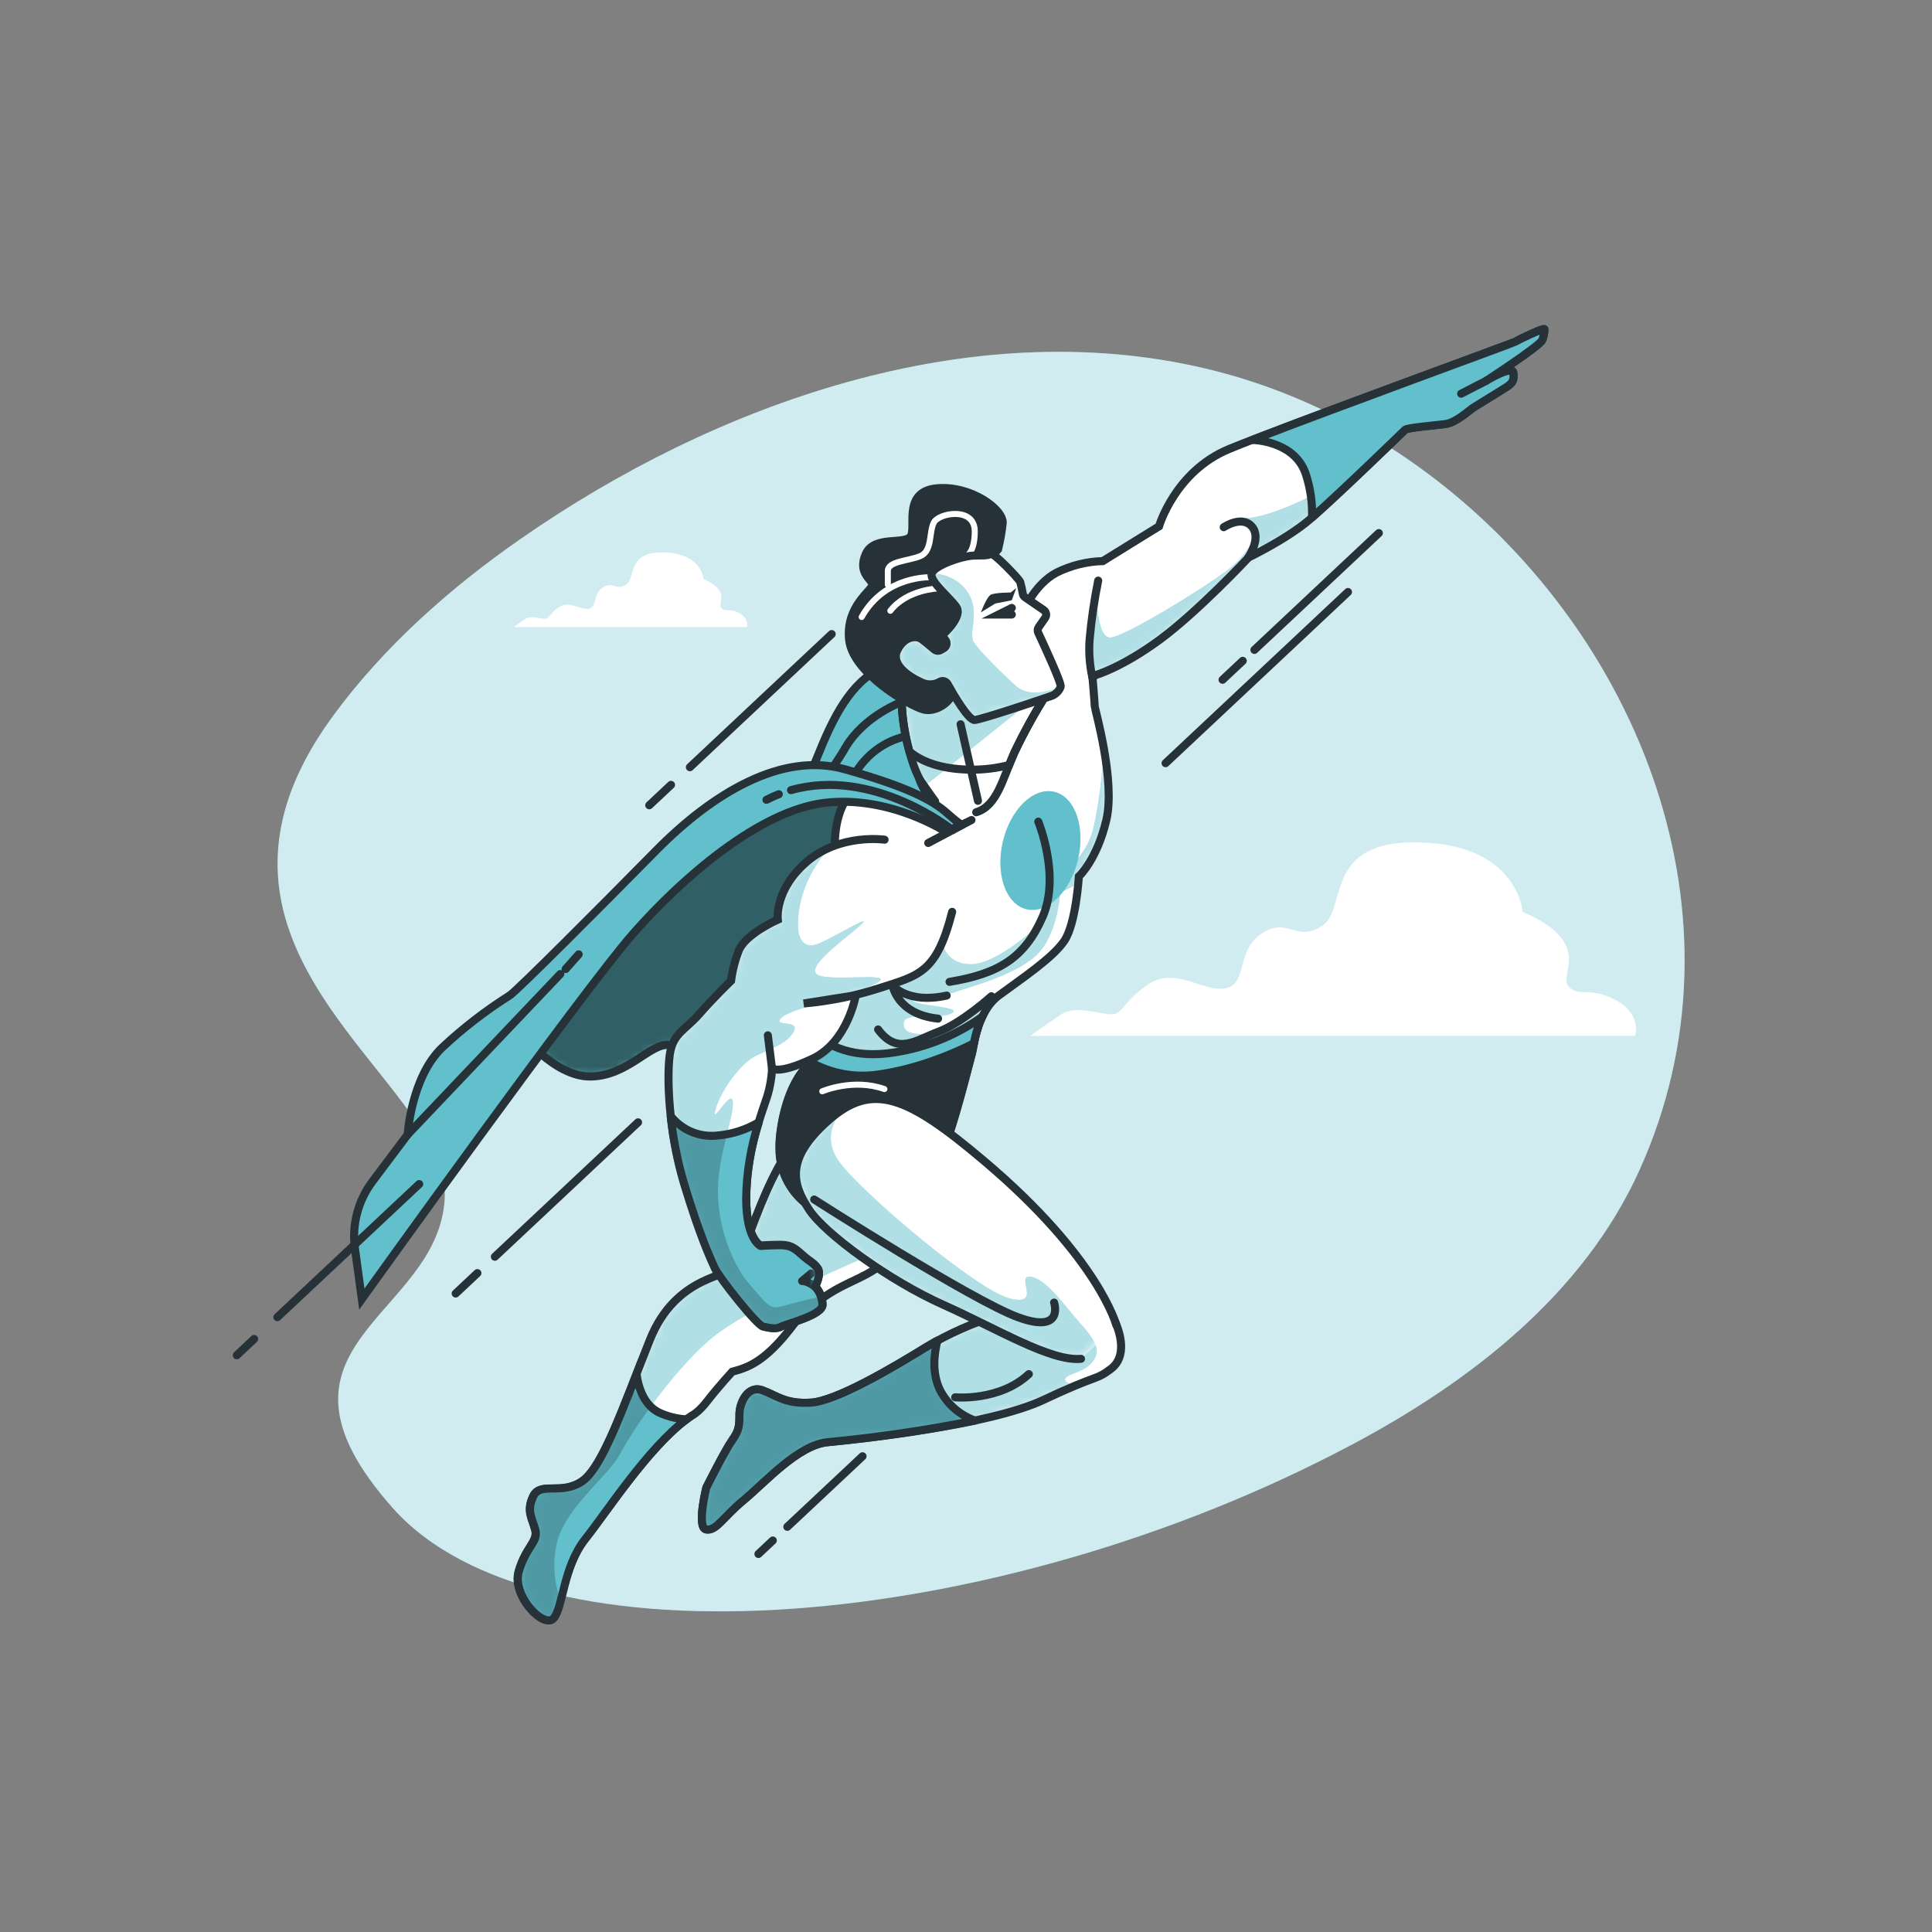 <svg width="240" height="240" viewBox="0 0 240 240" fill="none" xmlns="http://www.w3.org/2000/svg">
<rect x="0" y="0" width="240" height="240" fill="#808080" stroke="none"/>
<path d="M205.666 97.599C197.41 72.811 175.815 51.96 149.794 45.792C120.389 38.818 88.79 50.179 64.719 66.912C55.934 73.018 47.741 80.266 41.386 88.915C19.68 118.493 56.16 134.199 55.243 148.978C54.327 163.757 30.763 166.987 48.773 187.311C66.782 207.634 123.595 203.011 167.933 179.458C182.573 171.682 196.627 160.867 203.635 145.416C210.773 129.658 210.754 112.882 205.666 97.599Z" fill="#62BFCC"/>
<path opacity="0.7" d="M205.666 97.599C197.41 72.811 175.815 51.96 149.794 45.792C120.389 38.818 88.79 50.179 64.719 66.912C55.934 73.018 47.741 80.266 41.386 88.915C19.68 118.493 56.16 134.199 55.243 148.978C54.327 163.757 30.763 166.987 48.773 187.311C66.782 207.634 123.595 203.011 167.933 179.458C182.573 171.682 196.627 160.867 203.635 145.416C210.773 129.658 210.754 112.882 205.666 97.599Z" fill="white"/>
<path d="M85.948 175.843C81.019 179.069 75.46 187.675 72.681 191.17C69.902 194.664 69.907 199.685 68.74 201.029C67.574 202.373 63.542 198.25 64.421 195.202C65.299 192.154 66.82 191.53 66.484 190.094C66.148 188.659 65.318 187.762 66.216 185.88C67.113 183.998 69.71 185.794 72.312 183.998C74.913 182.203 77.51 174.494 80.736 166.43C83.961 158.366 90.777 158.539 91.584 157.286C92.39 156.034 96.96 139.714 101.625 140.525C106.291 141.336 114.72 149.578 112.036 154.08C109.353 158.582 106.209 158.477 102.436 161.074C98.664 163.67 99.12 164.213 96.609 166.901C94.099 169.589 92.289 170.04 90.96 170.395C90.96 170.395 89.078 172.459 87.912 173.981C86.745 175.502 85.948 175.843 85.948 175.843Z" fill="white"/>
<mask id="mask0_52_2453" style="mask-type:luminance" maskUnits="userSpaceOnUse" x="64" y="140" width="49" height="62">
<path d="M85.948 175.843C81.019 179.069 75.46 187.675 72.681 191.17C69.902 194.664 69.907 199.685 68.74 201.029C67.574 202.373 63.542 198.25 64.421 195.202C65.299 192.154 66.82 191.53 66.484 190.094C66.148 188.659 65.318 187.762 66.216 185.88C67.113 183.998 69.71 185.794 72.312 183.998C74.913 182.203 77.51 174.494 80.736 166.43C83.961 158.366 90.777 158.539 91.584 157.286C92.39 156.034 96.96 139.714 101.625 140.525C106.291 141.336 114.72 149.578 112.036 154.08C109.353 158.582 106.209 158.477 102.436 161.074C98.664 163.67 99.12 164.213 96.609 166.901C94.099 169.589 92.289 170.04 90.96 170.395C90.96 170.395 89.078 172.459 87.912 173.981C86.745 175.502 85.948 175.843 85.948 175.843Z" fill="white"/>
</mask>
<g mask="url(#mask0_52_2453)">
<path d="M76.968 180.72C78.518 177.811 83.174 170.822 88.008 166.555C92.841 162.288 108.192 155.88 108.192 155.88L111.177 155.285C111.482 154.892 111.762 154.482 112.017 154.056C114.705 149.578 106.281 141.331 101.62 140.525C96.96 139.718 92.385 156.029 91.579 157.286C90.772 158.544 83.961 158.362 80.731 166.43C77.501 174.499 74.904 182.208 72.307 183.998C69.71 185.789 67.109 183.998 66.211 185.88C65.313 187.762 66.12 188.659 66.48 190.094C66.84 191.53 65.313 192.158 64.416 195.202C63.518 198.245 67.555 202.373 68.736 201.029C69.177 200.346 69.479 199.583 69.624 198.782C68.885 196.79 68.672 194.641 69.004 192.542C69.6 187.709 75.412 183.634 76.968 180.72Z" fill="#62BFCC"/>
<path opacity="0.5" d="M76.968 180.72C78.518 177.811 83.174 170.822 88.008 166.555C92.841 162.288 108.192 155.88 108.192 155.88L111.177 155.285C111.482 154.892 111.762 154.482 112.017 154.056C114.705 149.578 106.281 141.331 101.62 140.525C96.96 139.718 92.385 156.029 91.579 157.286C90.772 158.544 83.961 158.362 80.731 166.43C77.501 174.499 74.904 182.208 72.307 183.998C69.71 185.789 67.109 183.998 66.211 185.88C65.313 187.762 66.12 188.659 66.48 190.094C66.84 191.53 65.313 192.158 64.416 195.202C63.518 198.245 67.555 202.373 68.736 201.029C69.177 200.346 69.479 199.583 69.624 198.782C68.885 196.79 68.672 194.641 69.004 192.542C69.6 187.709 75.412 183.634 76.968 180.72Z" fill="white"/>
</g>
<path d="M85.948 175.843C81.019 179.069 75.46 187.675 72.681 191.17C69.902 194.664 69.907 199.685 68.74 201.029C67.574 202.373 63.542 198.25 64.421 195.202C65.299 192.154 66.82 191.53 66.484 190.094C66.148 188.659 65.318 187.762 66.216 185.88C67.113 183.998 69.71 185.794 72.312 183.998C74.913 182.203 77.51 174.494 80.736 166.43C83.961 158.366 90.777 158.539 91.584 157.286C92.39 156.034 96.96 139.714 101.625 140.525C106.291 141.336 114.72 149.578 112.036 154.08C109.353 158.582 106.209 158.477 102.436 161.074C98.664 163.67 99.12 164.213 96.609 166.901C94.099 169.589 92.289 170.04 90.96 170.395C90.96 170.395 89.078 172.459 87.912 173.981C86.745 175.502 85.948 175.843 85.948 175.843Z" stroke="#263238" stroke-miterlimit="10" stroke-linecap="round"/>
<path d="M85.267 176.323C84.175 176.256 83.102 176.002 82.094 175.574C80.126 174.749 79.353 172.613 79.066 170.722C76.589 177.082 74.457 182.53 72.346 183.998C69.744 185.794 67.147 183.998 66.249 185.88C65.352 187.762 66.158 188.659 66.518 190.094C66.878 191.53 65.352 192.158 64.454 195.202C63.557 198.245 67.594 202.373 68.774 201.029C69.955 199.685 69.941 194.664 72.715 191.17C75.36 187.834 80.515 179.851 85.267 176.323Z" fill="#62BFCC"/>
<mask id="mask1_52_2453" style="mask-type:luminance" maskUnits="userSpaceOnUse" x="64" y="170" width="22" height="32">
<path d="M85.267 176.323C84.175 176.256 83.102 176.002 82.094 175.574C80.126 174.749 79.353 172.613 79.066 170.722C76.589 177.082 74.457 182.53 72.346 183.998C69.744 185.794 67.147 183.998 66.249 185.88C65.352 187.762 66.158 188.659 66.518 190.094C66.878 191.53 65.352 192.158 64.454 195.202C63.557 198.245 67.594 202.373 68.774 201.029C69.955 199.685 69.941 194.664 72.715 191.17C75.36 187.834 80.515 179.851 85.267 176.323Z" fill="white"/>
</mask>
<g mask="url(#mask1_52_2453)">
<path opacity="0.2" d="M68.741 201.029C68.809 200.948 68.87 200.861 68.923 200.77L68.966 200.698C69.019 200.602 69.072 200.496 69.125 200.376C69.125 200.376 69.125 200.333 69.149 200.314C69.192 200.208 69.235 200.098 69.273 199.982C69.288 199.946 69.301 199.91 69.312 199.872C69.36 199.738 69.403 199.598 69.446 199.454L69.49 199.301C69.518 199.19 69.552 199.075 69.585 198.955L69.629 198.782C68.89 196.79 68.677 194.641 69.01 192.542C69.59 187.69 75.413 183.614 76.968 180.701C78.127 178.627 79.418 176.629 80.832 174.72C79.771 173.683 79.281 172.128 79.066 170.707L78.643 171.782L78.576 171.965L78.153 173.04L77.755 174.048L77.688 174.216C77.558 174.542 77.429 174.864 77.299 175.176L77.232 175.344C77.102 175.666 76.973 175.982 76.843 176.304L76.459 177.206L76.387 177.374C76.262 177.662 76.138 177.941 76.013 178.214L75.955 178.349L75.605 179.107L75.566 179.189C75.442 179.448 75.322 179.698 75.201 179.938C75.177 179.99 75.149 180.038 75.125 180.082C75.005 180.322 74.885 180.562 74.765 180.778L74.722 180.859L74.381 181.459L74.328 181.55C74.208 181.752 74.093 181.939 73.973 182.122L73.901 182.227C73.781 182.41 73.661 182.578 73.546 182.736L73.512 182.774C73.401 182.923 73.286 183.062 73.176 183.192L73.114 183.264C72.998 183.398 72.878 183.514 72.763 183.624L72.696 183.686C72.582 183.79 72.462 183.886 72.336 183.974C71.623 184.462 70.796 184.756 69.936 184.829C69.456 184.877 69.043 184.877 68.635 184.882C68.26 184.876 67.884 184.898 67.512 184.949C67.236 184.972 66.972 185.069 66.746 185.228C66.52 185.388 66.34 185.604 66.225 185.856C65.983 186.329 65.844 186.847 65.817 187.378C65.812 187.549 65.822 187.721 65.846 187.891C65.856 187.972 65.871 188.052 65.889 188.131C66.024 188.77 66.317 189.355 66.494 190.051C66.535 190.216 66.552 190.386 66.547 190.555C66.509 191.198 66.067 191.741 65.587 192.581C65.094 193.386 64.71 194.253 64.445 195.158C64.24 195.953 64.286 196.791 64.574 197.558C64.787 198.157 65.081 198.724 65.448 199.243C65.568 199.416 65.693 199.579 65.822 199.723C66.859 201.01 68.16 201.701 68.741 201.029Z" fill="black"/>
</g>
<path d="M85.267 176.323C84.175 176.256 83.102 176.002 82.094 175.574C80.126 174.749 79.353 172.613 79.066 170.722C76.589 177.082 74.457 182.53 72.346 183.998C69.744 185.794 67.147 183.998 66.249 185.88C65.352 187.762 66.158 188.659 66.518 190.094C66.878 191.53 65.352 192.158 64.454 195.202C63.557 198.245 67.594 202.373 68.774 201.029C69.955 199.685 69.941 194.664 72.715 191.17C75.36 187.834 80.515 179.851 85.267 176.323Z" stroke="#263238" stroke-miterlimit="10" stroke-linecap="round"/>
<path d="M64.32 127.882C64.32 127.882 68.712 133.795 73.373 133.728C78.033 133.661 80.75 129.533 83.145 129.816C84.916 130.084 86.651 130.548 88.32 131.198C88.32 131.198 104.966 108.893 108.797 105.115C112.627 101.338 114.84 97.013 109.579 95.678C104.318 94.344 93.331 96.71 87.821 101.554C82.31 106.397 64.848 125.669 64.848 125.669L64.32 127.882Z" fill="#62BFCC"/>
<mask id="mask2_52_2453" style="mask-type:luminance" maskUnits="userSpaceOnUse" x="64" y="95" width="49" height="39">
<path d="M64.32 127.882C64.32 127.882 68.712 133.795 73.373 133.728C78.033 133.661 80.75 129.533 83.145 129.816C84.916 130.084 86.651 130.548 88.32 131.198C88.32 131.198 104.966 108.893 108.797 105.115C112.627 101.338 114.84 97.013 109.579 95.678C104.318 94.344 93.331 96.71 87.821 101.554C82.31 106.397 64.848 125.669 64.848 125.669L64.32 127.882Z" fill="white"/>
</mask>
<g mask="url(#mask2_52_2453)">
<path opacity="0.5" d="M64.32 127.882C64.32 127.882 68.712 133.795 73.373 133.728C78.033 133.661 80.75 129.533 83.145 129.816C84.916 130.084 86.651 130.548 88.32 131.198C88.32 131.198 104.966 108.893 108.797 105.115C112.627 101.338 114.84 97.013 109.579 95.678C104.318 94.344 93.331 96.71 87.821 101.554C82.31 106.397 64.848 125.669 64.848 125.669L64.32 127.882Z" fill="black" stroke="#263238" stroke-miterlimit="10" stroke-linecap="round"/>
</g>
<path d="M64.32 127.882C64.32 127.882 68.712 133.795 73.373 133.728C78.033 133.661 80.75 129.533 83.145 129.816C84.916 130.084 86.651 130.548 88.32 131.198C88.32 131.198 104.966 108.893 108.797 105.115C112.627 101.338 114.84 97.013 109.579 95.678C104.318 94.344 93.331 96.71 87.821 101.554C82.31 106.397 64.848 125.669 64.848 125.669L64.32 127.882Z" stroke="#263238" stroke-miterlimit="10" stroke-linecap="round"/>
<path d="M127.2 75.802C127.2 75.802 128.544 72.576 131.232 71.141C133.024 70.247 134.99 69.756 136.992 69.701L143.981 65.381C143.981 65.381 145.954 58.565 152.678 55.781C159.403 52.997 187.997 42.605 188.266 42.427C188.534 42.25 191.851 40.632 191.851 40.901C191.855 41.363 191.763 41.82 191.582 42.245C191.314 42.965 184.68 47.266 184.68 47.266C184.68 47.266 187.906 45.293 187.997 46.306C188.088 47.319 187.997 47.559 186.83 48.279C185.664 48.998 183.514 50.338 183.067 50.606C182.621 50.875 180.917 52.488 179.568 52.67C178.219 52.853 174.821 53.117 174.552 53.386C174.283 53.654 165.494 62.17 162.629 64.594C159.763 67.018 155.098 69.254 155.098 69.254C155.098 69.254 148.824 75.975 144.058 79.474C139.291 82.973 136.08 83.866 136.08 83.866L135.72 84.221C135.72 84.221 135.989 87.36 135.989 87.72C135.989 88.08 138.59 96.951 137.429 101.88C136.267 106.81 134.021 108.874 134.021 108.874C134.021 108.874 133.666 114.701 132.23 116.851C130.795 119.002 126.85 121.603 124.07 123.667C121.291 125.731 120.936 130.301 120.754 130.839C120.571 131.376 118.354 140.52 117.168 142.757C115.982 144.994 112.368 146.256 111.768 146.434C111.442 146.53 108.101 151.599 104.885 151.349C102.805 151.202 100.848 150.307 99.375 148.831C97.903 147.354 97.014 145.394 96.874 143.314C96.823 142.428 96.855 141.539 96.97 140.659C97.685 135.187 99.85 132.917 99.85 132.917C99.85 132.917 104.443 114.97 103.992 110.218C103.541 105.466 103.454 102.509 104.798 99.821C106.142 97.133 110.534 93.01 117.35 90.048C124.166 87.087 124.968 85.118 124.968 81.715C125.037 79.551 125.822 77.472 127.2 75.802Z" fill="white"/>
<mask id="mask3_52_2453" style="mask-type:luminance" maskUnits="userSpaceOnUse" x="96" y="40" width="96" height="112">
<path d="M127.2 75.802C127.2 75.802 128.544 72.576 131.232 71.141C133.024 70.247 134.99 69.756 136.992 69.701L143.981 65.381C143.981 65.381 145.954 58.565 152.678 55.781C159.403 52.997 187.997 42.605 188.266 42.427C188.534 42.25 191.851 40.632 191.851 40.901C191.855 41.363 191.763 41.82 191.582 42.245C191.314 42.965 184.68 47.266 184.68 47.266C184.68 47.266 187.906 45.293 187.997 46.306C188.088 47.319 187.997 47.559 186.83 48.279C185.664 48.998 183.514 50.338 183.067 50.606C182.621 50.875 180.917 52.488 179.568 52.67C178.219 52.853 174.821 53.117 174.552 53.386C174.283 53.654 165.494 62.17 162.629 64.594C159.763 67.018 155.098 69.254 155.098 69.254C155.098 69.254 148.824 75.975 144.058 79.474C139.291 82.973 136.08 83.866 136.08 83.866L135.72 84.221C135.72 84.221 135.989 87.36 135.989 87.72C135.989 88.08 138.59 96.951 137.429 101.88C136.267 106.81 134.021 108.874 134.021 108.874C134.021 108.874 133.666 114.701 132.23 116.851C130.795 119.002 126.85 121.603 124.07 123.667C121.291 125.731 120.936 130.301 120.754 130.839C120.571 131.376 118.354 140.52 117.168 142.757C115.982 144.994 112.368 146.256 111.768 146.434C111.442 146.53 108.101 151.599 104.885 151.349C102.805 151.202 100.848 150.307 99.375 148.831C97.903 147.354 97.014 145.394 96.874 143.314C96.823 142.428 96.855 141.539 96.97 140.659C97.685 135.187 99.85 132.917 99.85 132.917C99.85 132.917 104.443 114.97 103.992 110.218C103.541 105.466 103.454 102.509 104.798 99.821C106.142 97.133 110.534 93.01 117.35 90.048C124.166 87.087 124.968 85.118 124.968 81.715C125.037 79.551 125.822 77.472 127.2 75.802Z" fill="white"/>
</mask>
<g mask="url(#mask3_52_2453)">
<path d="M137.179 93.418L137.126 93.394C137.126 93.394 136.738 99.216 135.768 103.099C134.798 106.983 130.723 109.503 130.723 109.503L128.587 115.325C128.587 115.325 123.734 119.784 120.629 119.784C117.523 119.784 117.12 117.264 117.12 117.264C114.197 114.778 107.856 113.064 103.742 114.034C103.099 119.117 101.309 126.807 100.382 130.618C102.115 131.544 104.894 132.418 108.97 132.015C113.18 131.555 117.292 130.439 121.157 128.707C121.565 127.075 122.357 124.915 124.037 123.672L124.973 122.986C122.16 124.157 118.589 127.973 115.963 128.323C113.05 128.712 112.08 128.131 112.277 126.965C112.474 125.799 116.51 126.538 117.902 126.005C119.294 125.472 118.099 125.232 115.186 124.843C112.272 124.455 112.858 123.288 112.858 123.288C112.858 123.288 117.586 123.682 118.483 123.288C119.381 122.895 125.683 121.368 128.563 118.824C131.443 116.28 131.693 110.88 131.693 110.88L133.93 109.762C133.978 109.229 133.997 108.898 133.997 108.898C133.997 108.898 136.238 106.839 137.405 101.904C137.966 99.514 137.654 96.231 137.179 93.418Z" fill="#62BFCC"/>
<path d="M160.872 62.559C155.265 64.987 154.152 64.239 154.152 64.239C154.638 64.589 155.094 64.979 155.515 65.405C156.326 66.192 155.27 68.722 152.28 70.968C149.289 73.215 139.569 79.2 137.889 79.2C136.209 79.2 136.209 73.599 136.209 73.599C135.502 77.073 135.36 80.639 135.787 84.159L136.061 83.89C136.061 83.89 139.286 82.992 144.038 79.498C148.79 76.003 155.078 69.278 155.078 69.278C155.078 69.278 159.739 67.037 162.609 64.618C164.184 63.288 167.539 60.12 170.289 57.49C167.27 59.393 164.124 61.087 160.872 62.559Z" fill="#62BFCC"/>
<path opacity="0.5" d="M160.872 62.559C155.265 64.987 154.152 64.239 154.152 64.239C154.638 64.589 155.094 64.979 155.515 65.405C156.326 66.192 155.27 68.722 152.28 70.968C149.289 73.215 139.569 79.2 137.889 79.2C136.209 79.2 136.209 73.599 136.209 73.599C135.502 77.073 135.36 80.639 135.787 84.159L136.061 83.89C136.061 83.89 139.286 82.992 144.038 79.498C148.79 76.003 155.078 69.278 155.078 69.278C155.078 69.278 159.739 67.037 162.609 64.618C164.184 63.288 167.539 60.12 170.289 57.49C167.27 59.393 164.124 61.087 160.872 62.559Z" fill="white"/>
<path opacity="0.5" d="M137.179 93.418L137.126 93.394C137.126 93.394 136.738 99.216 135.768 103.099C134.798 106.983 130.723 109.503 130.723 109.503L128.587 115.325C128.587 115.325 123.734 119.784 120.629 119.784C117.523 119.784 117.12 117.264 117.12 117.264C114.197 114.778 107.856 113.064 103.742 114.034C103.099 119.117 101.309 126.807 100.382 130.618C102.115 131.544 104.894 132.418 108.97 132.015C113.18 131.555 117.292 130.439 121.157 128.707C121.565 127.075 122.357 124.915 124.037 123.672L124.973 122.986C122.16 124.157 118.589 127.973 115.963 128.323C113.05 128.712 112.08 128.131 112.277 126.965C112.474 125.799 116.51 126.538 117.902 126.005C119.294 125.472 118.099 125.232 115.186 124.843C112.272 124.455 112.858 123.288 112.858 123.288C112.858 123.288 117.586 123.682 118.483 123.288C119.381 122.895 125.683 121.368 128.563 118.824C131.443 116.28 131.693 110.88 131.693 110.88L133.93 109.762C133.978 109.229 133.997 108.898 133.997 108.898C133.997 108.898 136.238 106.839 137.405 101.904C137.966 99.514 137.654 96.231 137.179 93.418Z" fill="white"/>
</g>
<path d="M127.2 75.802C127.2 75.802 128.544 72.576 131.232 71.141C133.024 70.247 134.99 69.756 136.992 69.701L143.981 65.381C143.981 65.381 145.954 58.565 152.678 55.781C159.403 52.997 187.997 42.605 188.266 42.427C188.534 42.25 191.851 40.632 191.851 40.901C191.855 41.363 191.763 41.82 191.582 42.245C191.314 42.965 184.68 47.266 184.68 47.266C184.68 47.266 187.906 45.293 187.997 46.306C188.088 47.319 187.997 47.559 186.83 48.279C185.664 48.998 183.514 50.338 183.067 50.606C182.621 50.875 180.917 52.488 179.568 52.67C178.219 52.853 174.821 53.117 174.552 53.386C174.283 53.654 165.494 62.17 162.629 64.594C159.763 67.018 155.098 69.254 155.098 69.254C155.098 69.254 148.824 75.975 144.058 79.474C139.291 82.973 136.08 83.866 136.08 83.866L135.72 84.221C135.72 84.221 135.989 87.36 135.989 87.72C135.989 88.08 138.59 96.951 137.429 101.88C136.267 106.81 134.021 108.874 134.021 108.874C134.021 108.874 133.666 114.701 132.23 116.851C130.795 119.002 126.85 121.603 124.07 123.667C121.291 125.731 120.936 130.301 120.754 130.839C120.571 131.376 118.354 140.52 117.168 142.757C115.982 144.994 112.368 146.256 111.768 146.434C111.442 146.53 108.101 151.599 104.885 151.349C102.805 151.202 100.848 150.307 99.375 148.831C97.903 147.354 97.014 145.394 96.874 143.314C96.823 142.428 96.855 141.539 96.97 140.659C97.685 135.187 99.85 132.917 99.85 132.917C99.85 132.917 104.443 114.97 103.992 110.218C103.541 105.466 103.454 102.509 104.798 99.821C106.142 97.133 110.534 93.01 117.35 90.048C124.166 87.087 124.968 85.118 124.968 81.715C125.037 79.551 125.822 77.472 127.2 75.802Z" stroke="#263238" stroke-miterlimit="10" stroke-linecap="round"/>
<path d="M133.917 106.754C134.865 102.723 133.542 98.964 130.962 98.356C128.381 97.749 125.521 100.525 124.572 104.555C123.624 108.586 124.947 112.346 127.527 112.953C130.108 113.56 132.969 110.785 133.917 106.754Z" fill="#62BFCC"/>
<path d="M117.6 123.672C112.757 124.747 110.88 122.415 110.88 122.415C110.88 122.415 111.417 126 116.529 126.538" stroke="#263238" stroke-linecap="round" stroke-linejoin="round"/>
<path d="M128.981 102.067C128.981 102.067 131.76 108.787 129.518 113.899C127.277 119.011 124.046 120.96 117.955 121.968" stroke="#263238" stroke-miterlimit="10" stroke-linecap="round"/>
<path d="M123.153 123.759C123.153 123.759 119.476 127.075 116.606 128.151C113.736 129.226 111.499 131.112 109.08 127.882" stroke="#263238" stroke-miterlimit="10" stroke-linecap="round"/>
<path d="M152.016 65.491C152.016 65.491 154.257 63.97 155.51 65.405C156.763 66.84 155.064 69.245 155.064 69.245" stroke="#263238" stroke-linecap="round" stroke-linejoin="round"/>
<path d="M136.421 72.125C135.935 74.525 135.581 76.949 135.36 79.387C135.235 81.009 135.355 82.64 135.715 84.226" stroke="#263238" stroke-linecap="round" stroke-linejoin="round"/>
<path d="M115.31 104.717L120.681 101.866" stroke="#263238" stroke-miterlimit="10" stroke-linecap="round"/>
<path d="M188.232 42.456C187.992 42.614 165.283 50.88 155.592 54.648C156.465 54.686 161.045 55.07 162.259 59.04C162.793 60.733 163.04 62.503 162.989 64.277C166.176 61.507 174.283 53.65 174.542 53.39C174.801 53.131 178.214 52.853 179.558 52.675C180.902 52.498 182.606 50.88 183.057 50.611C183.509 50.342 185.654 48.998 186.821 48.283C187.987 47.568 188.078 47.294 187.987 46.31C187.896 45.326 184.67 47.27 184.67 47.27C184.67 47.27 191.304 42.95 191.573 42.25C191.754 41.825 191.845 41.367 191.841 40.906C191.817 40.661 188.501 42.274 188.232 42.456Z" fill="#62BFCC" stroke="#263238" stroke-linecap="round" stroke-linejoin="round"/>
<path d="M184.646 47.294L181.507 48.907" stroke="#263238" stroke-linecap="round" stroke-linejoin="round"/>
<path d="M121.368 127.992C120.364 128.381 119.097 128.904 117.888 129.485C114.529 131.102 110.906 132.1 107.193 132.432C104.275 132.677 101.793 131.371 100.435 130.45C100.065 131.967 99.825 132.922 99.825 132.922C99.825 132.922 97.66 135.192 96.945 140.664C96.83 141.544 96.798 142.433 96.849 143.319C96.99 145.399 97.879 147.359 99.351 148.836C100.823 150.312 102.78 151.207 104.86 151.354C108.076 151.603 111.417 146.554 111.744 146.439C112.368 146.261 115.982 144.999 117.144 142.762C118.305 140.525 120.552 131.381 120.729 130.843C120.816 130.584 120.96 129.389 121.368 127.992Z" fill="#263238" stroke="#263238" stroke-miterlimit="10" stroke-linecap="round"/>
<path d="M102.144 135.566C102.144 135.566 105.984 133.91 109.862 135.288" stroke="white" stroke-width="0.75" stroke-linecap="round" stroke-linejoin="round"/>
<path d="M110.246 130.853C105.297 131.41 102.432 129.6 100.977 128.17C100.646 129.61 100.358 130.781 100.147 131.621C102.684 133.2 105.679 133.876 108.648 133.541C113.985 132.883 118.829 130.699 120.974 129.614C120.993 129.502 121.017 129.387 121.046 129.269C121.118 128.918 121.214 128.539 121.329 128.136C121.329 128.112 121.329 128.088 121.353 128.059C121.392 127.934 121.43 127.805 121.473 127.675C121.475 127.656 121.475 127.637 121.473 127.618C121.622 127.174 121.796 126.74 121.997 126.317C118.521 128.789 114.481 130.349 110.246 130.853Z" fill="#62BFCC" stroke="#263238" stroke-miterlimit="10" stroke-linecap="round"/>
<path d="M95.213 99.36C95.213 99.36 94.344 99.802 97.478 97.742C100.613 95.683 99.667 98.664 101.798 93.374C103.929 88.085 106.281 84.144 110.136 82.709C113.99 81.274 125.376 83.338 125.376 83.338L128.064 85.219L124.32 92.477C123.418 92.033 122.433 91.787 121.428 91.756C120.424 91.724 119.425 91.908 118.497 92.294C115.449 93.638 113.832 95.251 114.177 96.686C114.523 98.122 117.403 102.067 117.403 102.067C117.403 102.067 103.829 96.734 101.678 97.896C99.528 99.058 92.976 101.438 92.616 101.621C92.256 101.803 95.213 99.36 95.213 99.36Z" fill="#62BFCC" stroke="#263238" stroke-miterlimit="10" stroke-linecap="round"/>
<path d="M103.569 95.16C104.025 94.493 104.529 93.72 105.043 92.832C107.376 88.891 112.037 87.187 112.037 87.187" stroke="#263238" stroke-miterlimit="10" stroke-linecap="round"/>
<path d="M112.378 91.493C111.119 91.801 109.934 92.356 108.891 93.125C107.849 93.893 106.968 94.861 106.301 95.971" stroke="#263238" stroke-miterlimit="10" stroke-linecap="round"/>
<path d="M109.886 104.309C109.886 104.309 104.419 103.503 100.286 106.997C96.153 110.491 96.619 114.24 96.619 114.24C96.619 114.24 92.582 116.031 91.776 118.08C91.305 119.291 90.982 120.555 90.816 121.843C90.816 121.843 88.665 123.907 86.87 125.967C85.075 128.026 83.553 128.367 83.193 131.079C82.833 133.791 83.016 140.4 84.989 146.943C86.961 153.485 88.305 156.355 88.829 157.503C89.352 158.65 94.027 164.583 94.833 164.765C95.64 164.947 96.446 165.12 97.075 164.765C97.704 164.41 102.355 163.325 102.187 161.986C102.152 161.27 101.901 160.582 101.467 160.013L101.289 159.744C101.289 159.744 102.096 158.218 101.558 157.503C101.021 156.787 100.569 156.696 99.585 155.799C98.601 154.901 98.064 154.632 96.897 154.632C95.731 154.632 94.497 154.723 94.497 154.723C94.497 154.723 92.702 154.003 92.702 148.805C92.702 143.607 94.315 139.123 95.102 136.805C95.577 135.479 95.849 134.089 95.909 132.682C95.909 132.682 96.537 133.579 100.929 131.515C105.321 129.451 106.31 123.629 106.31 123.629L99.84 124.656C103.007 124.378 106.134 123.747 109.161 122.775C114.182 121.162 116.333 120.893 118.281 113.271" fill="white"/>
<mask id="mask4_52_2453" style="mask-type:luminance" maskUnits="userSpaceOnUse" x="83" y="104" width="36" height="61">
<path d="M109.886 104.309C109.886 104.309 104.419 103.503 100.286 106.997C96.153 110.491 96.619 114.24 96.619 114.24C96.619 114.24 92.582 116.031 91.776 118.08C91.305 119.291 90.982 120.555 90.816 121.843C90.816 121.843 88.665 123.907 86.87 125.967C85.075 128.026 83.553 128.367 83.193 131.079C82.833 133.791 83.016 140.4 84.989 146.943C86.961 153.485 88.305 156.355 88.829 157.503C89.352 158.65 94.027 164.583 94.833 164.765C95.64 164.947 96.446 165.12 97.075 164.765C97.704 164.41 102.355 163.325 102.187 161.986C102.152 161.27 101.901 160.582 101.467 160.013L101.289 159.744C101.289 159.744 102.096 158.218 101.558 157.503C101.021 156.787 100.569 156.696 99.585 155.799C98.601 154.901 98.064 154.632 96.897 154.632C95.731 154.632 94.497 154.723 94.497 154.723C94.497 154.723 92.702 154.003 92.702 148.805C92.702 143.607 94.315 139.123 95.102 136.805C95.577 135.479 95.849 134.089 95.909 132.682C95.909 132.682 96.537 133.579 100.929 131.515C105.321 129.451 106.31 123.629 106.31 123.629L99.84 124.656C103.007 124.378 106.134 123.747 109.161 122.775C114.182 121.162 116.333 120.893 118.281 113.271" fill="white"/>
</mask>
<g mask="url(#mask4_52_2453)">
<path d="M101.361 120.926C100.439 119.693 105.681 116.126 107.068 114.758C108.455 113.39 102.595 117.072 101.207 117.379C99.82 117.686 98.587 116.76 99.359 112.445C99.917 109.734 101.234 107.236 103.156 105.245C102.113 105.678 101.142 106.267 100.276 106.992C96.153 110.486 96.604 114.254 96.604 114.254C96.604 114.254 92.567 116.045 91.761 118.094C91.29 119.305 90.968 120.569 90.801 121.858C90.801 121.858 88.651 123.922 86.856 125.981C85.06 128.04 83.539 128.381 83.179 131.093C82.819 133.805 83.001 140.414 84.974 146.957C86.947 153.499 88.291 156.37 88.814 157.517C89.337 158.664 94.012 164.597 94.819 164.779C95.625 164.962 96.431 165.134 97.06 164.779C97.689 164.424 102.34 163.339 102.172 162C102.132 161.675 102.067 161.354 101.975 161.04C100.257 161.256 97.113 162.355 96.268 162.355C95.347 162.355 94.42 160.968 93.033 159.422C91.646 157.877 89.486 153.874 89.193 148.939C88.9 144.005 91.041 139.378 91.041 137.064C91.041 134.75 88.267 140.15 88.881 137.837C89.496 135.523 91.968 132.13 93.816 131.203C95.663 130.277 97.828 129.662 98.615 128.122C99.403 126.581 95.841 127.642 97.075 126.422C98.308 125.203 106.329 123.619 108.95 122.102C111.571 120.586 102.287 122.16 101.361 120.926Z" fill="#62BFCC"/>
<path opacity="0.5" d="M101.361 120.926C100.439 119.693 105.681 116.126 107.068 114.758C108.455 113.39 102.595 117.072 101.207 117.379C99.82 117.686 98.587 116.76 99.359 112.445C99.917 109.734 101.234 107.236 103.156 105.245C102.113 105.678 101.142 106.267 100.276 106.992C96.153 110.486 96.604 114.254 96.604 114.254C96.604 114.254 92.567 116.045 91.761 118.094C91.29 119.305 90.968 120.569 90.801 121.858C90.801 121.858 88.651 123.922 86.856 125.981C85.06 128.04 83.539 128.381 83.179 131.093C82.819 133.805 83.001 140.414 84.974 146.957C86.947 153.499 88.291 156.37 88.814 157.517C89.337 158.664 94.012 164.597 94.819 164.779C95.625 164.962 96.431 165.134 97.06 164.779C97.689 164.424 102.34 163.339 102.172 162C102.132 161.675 102.067 161.354 101.975 161.04C100.257 161.256 97.113 162.355 96.268 162.355C95.347 162.355 94.42 160.968 93.033 159.422C91.646 157.877 89.486 153.874 89.193 148.939C88.9 144.005 91.041 139.378 91.041 137.064C91.041 134.75 88.267 140.15 88.881 137.837C89.496 135.523 91.968 132.13 93.816 131.203C95.663 130.277 97.828 129.662 98.615 128.122C99.403 126.581 95.841 127.642 97.075 126.422C98.308 125.203 106.329 123.619 108.95 122.102C111.571 120.586 102.287 122.16 101.361 120.926Z" fill="white"/>
</g>
<path d="M109.886 104.309C109.886 104.309 104.419 103.503 100.286 106.997C96.153 110.491 96.619 114.24 96.619 114.24C96.619 114.24 92.582 116.031 91.776 118.08C91.305 119.291 90.982 120.555 90.816 121.843C90.816 121.843 88.665 123.907 86.87 125.967C85.075 128.026 83.553 128.367 83.193 131.079C82.833 133.791 83.016 140.4 84.989 146.943C86.961 153.485 88.305 156.355 88.829 157.503C89.352 158.65 94.027 164.583 94.833 164.765C95.64 164.947 96.446 165.12 97.075 164.765C97.704 164.41 102.355 163.325 102.187 161.986C102.152 161.27 101.901 160.582 101.467 160.013L101.289 159.744C101.289 159.744 102.096 158.218 101.558 157.503C101.021 156.787 100.569 156.696 99.585 155.799C98.601 154.901 98.064 154.632 96.897 154.632C95.731 154.632 94.497 154.723 94.497 154.723C94.497 154.723 92.702 154.003 92.702 148.805C92.702 143.607 94.315 139.123 95.102 136.805C95.577 135.479 95.849 134.089 95.909 132.682C95.909 132.682 96.537 133.579 100.929 131.515C105.321 129.451 106.31 123.629 106.31 123.629L99.84 124.656C103.007 124.378 106.134 123.747 109.161 122.775C114.182 121.162 116.333 120.893 118.281 113.271" stroke="#263238" stroke-miterlimit="10" stroke-linecap="round"/>
<path d="M95.899 132.725L95.385 128.611" stroke="#263238" stroke-linecap="round" stroke-linejoin="round"/>
<path d="M121.267 100.901C123.869 100.095 124.498 96.869 126.019 93.461C127.222 90.931 128.578 88.477 130.08 86.112C127.456 86.148 124.847 85.723 122.371 84.855C118.334 83.415 113.582 84.408 112.69 85.392C111.797 86.376 111.883 85.123 112.061 88.171C112.238 91.219 113.405 95.611 114.461 97.138C115.517 98.664 116.165 99.538 116.165 99.538" fill="white"/>
<mask id="mask5_52_2453" style="mask-type:luminance" maskUnits="userSpaceOnUse" x="111" y="84" width="20" height="17">
<path d="M121.267 100.901C123.869 100.095 124.498 96.869 126.019 93.461C127.222 90.931 128.578 88.477 130.08 86.112C127.456 86.148 124.847 85.723 122.371 84.855C118.334 83.415 113.582 84.408 112.69 85.392C111.797 86.376 111.883 85.123 112.061 88.171C112.238 91.219 113.405 95.611 114.461 97.138C115.517 98.664 116.165 99.538 116.165 99.538" fill="white"/>
</mask>
<g mask="url(#mask5_52_2453)">
<path d="M128.928 86.103C126.685 86.013 124.467 85.592 122.347 84.855C118.31 83.415 113.558 84.408 112.666 85.392C111.773 86.376 111.859 85.123 112.037 88.171C112.214 91.219 113.381 95.611 114.437 97.138L114.821 97.675L129.149 86.213L128.928 86.103Z" fill="#62BFCC"/>
<path opacity="0.5" d="M128.928 86.103C126.685 86.013 124.467 85.592 122.347 84.855C118.31 83.415 113.558 84.408 112.666 85.392C111.773 86.376 111.859 85.123 112.037 88.171C112.214 91.219 113.381 95.611 114.437 97.138L114.821 97.675L129.149 86.213L128.928 86.103Z" fill="white"/>
</g>
<path d="M121.267 100.901C123.869 100.095 124.498 96.869 126.019 93.461C127.222 90.931 128.578 88.477 130.08 86.112C127.456 86.148 124.847 85.723 122.371 84.855C118.334 83.415 113.582 84.408 112.69 85.392C111.797 86.376 111.883 85.123 112.061 88.171C112.238 91.219 113.405 95.611 114.461 97.138C115.517 98.664 116.165 99.538 116.165 99.538" stroke="#263238" stroke-miterlimit="10" stroke-linecap="round"/>
<path d="M120.643 95.611C122.234 95.624 123.821 95.428 125.362 95.031C125.568 94.517 125.784 93.994 126.019 93.461C127.222 90.931 128.578 88.477 130.08 86.112C127.456 86.148 124.847 85.723 122.371 84.855C118.334 83.415 113.582 84.408 112.69 85.392C111.797 86.376 111.883 85.123 112.061 88.171C112.192 89.923 112.496 91.658 112.968 93.351C114.418 94.56 116.794 95.573 120.643 95.611Z" stroke="#263238" stroke-miterlimit="10" stroke-linecap="round"/>
<path d="M121.488 99.48L119.328 89.971" stroke="#263238" stroke-linecap="round" stroke-linejoin="round"/>
<path d="M123.988 68.237C124.247 67.177 124.436 66.101 124.555 65.016C124.737 63.312 120.643 60.293 116.428 60.653C112.214 61.013 113.74 65.136 113.203 66.48C112.665 67.824 108.628 66.389 107.553 68.808C106.478 71.227 108.36 71.947 108.36 72.648C108.36 73.349 105.043 75.25 105.48 79.464C105.916 83.678 113.188 87.797 114.801 88.157C116.414 88.517 118.387 86.99 118.387 85.757C118.387 84.523 121.075 84.053 121.795 82.877C122.515 81.701 120.628 77.678 120.715 76.781C120.801 75.883 123.595 72.302 122.688 71.405C121.78 70.507 123.988 68.237 123.988 68.237Z" fill="#263238" stroke="#263238" stroke-miterlimit="10" stroke-linecap="round"/>
<path d="M119.698 69.245C119.698 69.245 121.09 69.091 121.09 66.005C121.09 62.918 116.616 63.691 115.997 64.925C115.378 66.158 115.843 68.472 114.302 69.091C112.762 69.71 110.29 69.706 110.29 70.939V72.638" stroke="white" stroke-width="0.75" stroke-linecap="round" stroke-linejoin="round"/>
<path d="M115.68 71.712C115.68 71.712 109.973 71.405 107.04 76.647" stroke="white" stroke-width="0.75" stroke-linecap="round" stroke-linejoin="round"/>
<path d="M116.462 73.099C116.462 73.099 112.622 73.253 110.602 75.874" stroke="white" stroke-width="0.75" stroke-linecap="round" stroke-linejoin="round"/>
<path d="M123.038 68.803C123.292 68.472 126.609 71.919 126.739 72.307C126.87 72.781 126.974 73.262 127.051 73.747C127.066 73.838 127.099 73.925 127.149 74.002C127.198 74.08 127.263 74.147 127.339 74.199L129.657 75.787C129.807 75.892 129.909 76.051 129.943 76.231C129.976 76.411 129.937 76.596 129.835 76.747L129.028 77.909C128.958 78.008 128.916 78.124 128.906 78.244C128.896 78.365 128.918 78.486 128.971 78.595C129.619 79.987 131.913 84.931 131.76 85.315C131.579 85.787 131.226 86.171 130.771 86.391C130.324 86.568 122.078 89.347 121.089 89.439C120.331 89.506 118.507 86.391 117.7 84.941C117.606 84.781 117.451 84.666 117.271 84.62C117.091 84.574 116.9 84.601 116.74 84.696C116.395 84.896 116.005 85.006 115.606 85.017C115.207 85.028 114.812 84.939 114.456 84.759C112.66 83.947 110.616 82.426 111.494 80.722C112.372 79.018 113.827 78.931 114.456 79.378C114.873 79.675 115.612 80.299 116.059 80.674C116.166 80.767 116.301 80.825 116.443 80.839C116.584 80.852 116.727 80.822 116.851 80.751L117.23 80.53C117.32 80.481 117.399 80.412 117.459 80.328C117.519 80.244 117.56 80.148 117.578 80.047C117.596 79.945 117.59 79.841 117.563 79.742C117.535 79.643 117.485 79.551 117.417 79.474C117.274 79.291 117.16 79.087 117.081 78.869C117.081 78.869 119.678 76.627 118.785 75.375C117.892 74.122 115.468 72.235 115.737 71.251C116.006 70.267 119.577 69.01 121.113 69.01C121.684 68.991 122.851 69.053 123.038 68.803Z" fill="white"/>
<mask id="mask6_52_2453" style="mask-type:luminance" maskUnits="userSpaceOnUse" x="111" y="68" width="21" height="22">
<path d="M123.038 68.803C123.292 68.472 126.609 71.919 126.739 72.307C126.87 72.781 126.974 73.262 127.051 73.747C127.066 73.838 127.099 73.925 127.149 74.002C127.198 74.08 127.263 74.147 127.339 74.199L129.657 75.787C129.807 75.892 129.909 76.051 129.943 76.231C129.976 76.411 129.937 76.596 129.835 76.747L129.028 77.909C128.958 78.008 128.916 78.124 128.906 78.244C128.896 78.365 128.918 78.486 128.971 78.595C129.619 79.987 131.913 84.931 131.76 85.315C131.579 85.787 131.226 86.171 130.771 86.391C130.324 86.568 122.078 89.347 121.089 89.439C120.331 89.506 118.507 86.391 117.7 84.941C117.606 84.781 117.451 84.666 117.271 84.62C117.091 84.574 116.9 84.601 116.74 84.696C116.395 84.896 116.005 85.006 115.606 85.017C115.207 85.028 114.812 84.939 114.456 84.759C112.66 83.947 110.616 82.426 111.494 80.722C112.372 79.018 113.827 78.931 114.456 79.378C114.873 79.675 115.612 80.299 116.059 80.674C116.166 80.767 116.301 80.825 116.443 80.839C116.584 80.852 116.727 80.822 116.851 80.751L117.23 80.53C117.32 80.481 117.399 80.412 117.459 80.328C117.519 80.244 117.56 80.148 117.578 80.047C117.596 79.945 117.59 79.841 117.563 79.742C117.535 79.643 117.485 79.551 117.417 79.474C117.274 79.291 117.16 79.087 117.081 78.869C117.081 78.869 119.678 76.627 118.785 75.375C117.892 74.122 115.468 72.235 115.737 71.251C116.006 70.267 119.577 69.01 121.113 69.01C121.684 68.991 122.851 69.053 123.038 68.803Z" fill="white"/>
</mask>
<g mask="url(#mask6_52_2453)">
<path d="M118.761 75.36C119.654 76.613 117.057 78.855 117.057 78.855C117.136 79.073 117.249 79.277 117.393 79.459C117.461 79.537 117.511 79.628 117.539 79.728C117.566 79.827 117.571 79.931 117.553 80.032C117.535 80.134 117.495 80.23 117.435 80.314C117.375 80.397 117.296 80.466 117.206 80.515L116.827 80.736C116.703 80.807 116.56 80.838 116.418 80.824C116.276 80.811 116.142 80.753 116.035 80.659C115.588 80.285 114.849 79.661 114.431 79.363C113.803 78.917 112.367 79.003 111.47 80.707C110.572 82.411 112.636 83.933 114.431 84.744C114.787 84.925 115.183 85.013 115.582 85.002C115.981 84.992 116.371 84.881 116.716 84.682C116.876 84.587 117.067 84.56 117.247 84.606C117.427 84.651 117.581 84.767 117.676 84.927C118.483 86.367 120.307 89.491 121.065 89.424C122.054 89.333 130.3 86.544 130.747 86.376C131.201 86.157 131.555 85.772 131.735 85.301C131.735 85.301 128.174 86.986 126.235 85.239C124.295 83.491 121.771 80.971 120.993 79.805C120.215 78.639 121.833 76.061 120.215 73.594C118.598 71.127 115.689 71.227 115.689 71.227C115.444 72.216 117.863 74.098 118.761 75.36Z" fill="#62BFCC"/>
<path opacity="0.5" d="M118.761 75.36C119.654 76.613 117.057 78.855 117.057 78.855C117.136 79.073 117.249 79.277 117.393 79.459C117.461 79.537 117.511 79.628 117.539 79.728C117.566 79.827 117.571 79.931 117.553 80.032C117.535 80.134 117.495 80.23 117.435 80.314C117.375 80.397 117.296 80.466 117.206 80.515L116.827 80.736C116.703 80.807 116.56 80.838 116.418 80.824C116.276 80.811 116.142 80.753 116.035 80.659C115.588 80.285 114.849 79.661 114.431 79.363C113.803 78.917 112.367 79.003 111.47 80.707C110.572 82.411 112.636 83.933 114.431 84.744C114.787 84.925 115.183 85.013 115.582 85.002C115.981 84.992 116.371 84.881 116.716 84.682C116.876 84.587 117.067 84.56 117.247 84.606C117.427 84.651 117.581 84.767 117.676 84.927C118.483 86.367 120.307 89.491 121.065 89.424C122.054 89.333 130.3 86.544 130.747 86.376C131.201 86.157 131.555 85.772 131.735 85.301C131.735 85.301 128.174 86.986 126.235 85.239C124.295 83.491 121.771 80.971 120.993 79.805C120.215 78.639 121.833 76.061 120.215 73.594C118.598 71.127 115.689 71.227 115.689 71.227C115.444 72.216 117.863 74.098 118.761 75.36Z" fill="white"/>
</g>
<path d="M123.038 68.803C123.292 68.472 126.609 71.919 126.739 72.307C126.87 72.781 126.974 73.262 127.051 73.747C127.066 73.838 127.099 73.925 127.149 74.002C127.198 74.08 127.263 74.147 127.339 74.199L129.657 75.787C129.807 75.892 129.909 76.051 129.943 76.231C129.976 76.411 129.937 76.596 129.835 76.747L129.028 77.909C128.958 78.008 128.916 78.124 128.906 78.244C128.896 78.365 128.918 78.486 128.971 78.595C129.619 79.987 131.913 84.931 131.76 85.315C131.579 85.787 131.226 86.171 130.771 86.391C130.324 86.568 122.078 89.347 121.089 89.439C120.331 89.506 118.507 86.391 117.7 84.941C117.606 84.781 117.451 84.666 117.271 84.62C117.091 84.574 116.9 84.601 116.74 84.696C116.395 84.896 116.005 85.006 115.606 85.017C115.207 85.028 114.812 84.939 114.456 84.759C112.66 83.947 110.616 82.426 111.494 80.722C112.372 79.018 113.827 78.931 114.456 79.378C114.873 79.675 115.612 80.299 116.059 80.674C116.166 80.767 116.301 80.825 116.443 80.839C116.584 80.852 116.727 80.822 116.851 80.751L117.23 80.53C117.32 80.481 117.399 80.412 117.459 80.328C117.519 80.244 117.56 80.148 117.578 80.047C117.596 79.945 117.59 79.841 117.563 79.742C117.535 79.643 117.485 79.551 117.417 79.474C117.274 79.291 117.16 79.087 117.081 78.869C117.081 78.869 119.678 76.627 118.785 75.375C117.892 74.122 115.468 72.235 115.737 71.251C116.006 70.267 119.577 69.01 121.113 69.01C121.684 68.991 122.851 69.053 123.038 68.803Z" stroke="#263238" stroke-miterlimit="10" stroke-linecap="round"/>
<path d="M125.553 73.603C125.553 73.603 123.633 73.603 123.091 73.877C122.549 74.15 121.857 76.066 121.857 76.066L123.638 74.971L125.688 74.563L126.235 73.061L125.553 73.603Z" fill="#263238"/>
<path d="M125.688 75.519L124.046 76.339H125.688" fill="white"/>
<path d="M125.688 75.519L124.046 76.339H125.688" stroke="#263238" stroke-miterlimit="10" stroke-linecap="round"/>
<path d="M123.96 163.383C120.855 164.338 117.876 165.661 115.085 167.323C110.88 169.92 103.877 174.048 100.742 174.24C97.608 174.432 96.619 173.434 94.738 172.719C92.856 172.003 91.858 174.331 91.858 175.675C91.858 177.019 91.858 177.648 90.96 178.906C90.062 180.163 87.744 184.8 87.744 184.8C87.744 184.8 86.486 189.821 87.744 189.999C89.002 190.176 89.803 188.477 92.405 186.327C95.006 184.176 99.125 179.511 102.802 179.155C106.478 178.8 122.885 177.091 129.682 173.875C136.478 170.659 136.046 171.543 138.019 170.035C139.992 168.528 139.272 165.643 138.288 163.671C137.765 162.556 136.999 161.572 136.046 160.791" fill="white"/>
<mask id="mask7_52_2453" style="mask-type:luminance" maskUnits="userSpaceOnUse" x="87" y="160" width="53" height="31">
<path d="M123.96 163.383C120.855 164.338 117.876 165.661 115.085 167.323C110.88 169.92 103.877 174.048 100.742 174.24C97.608 174.432 96.619 173.434 94.738 172.719C92.856 172.003 91.858 174.331 91.858 175.675C91.858 177.019 91.858 177.648 90.96 178.906C90.062 180.163 87.744 184.8 87.744 184.8C87.744 184.8 86.486 189.821 87.744 189.999C89.002 190.176 89.803 188.477 92.405 186.327C95.006 184.176 99.125 179.511 102.802 179.155C106.478 178.8 122.885 177.091 129.682 173.875C136.478 170.659 136.046 171.543 138.019 170.035C139.992 168.528 139.272 165.643 138.288 163.671C137.765 162.556 136.999 161.572 136.046 160.791" fill="white"/>
</mask>
<g mask="url(#mask7_52_2453)">
<path d="M133.733 172.061C132.926 171.917 132.293 171.706 132.293 171.408C132.293 170.631 134.621 170.631 135.787 169.08C136.954 167.53 135.59 165.975 134.04 164.227C133.445 163.56 132.71 162.605 131.918 161.674L123.979 163.383C120.874 164.338 117.895 165.661 115.104 167.323C110.88 169.92 103.877 174.048 100.742 174.24C97.608 174.432 96.619 173.434 94.738 172.719C92.856 172.003 91.858 174.331 91.858 175.675C91.858 177.019 91.858 177.648 90.96 178.906C90.062 180.163 87.744 184.8 87.744 184.8C87.744 184.8 86.486 189.821 87.744 189.999C89.002 190.176 89.803 188.477 92.405 186.327C95.006 184.176 99.125 179.511 102.802 179.155C106.478 178.8 122.885 177.091 129.682 173.875C131.486 173.021 132.768 172.459 133.733 172.061Z" fill="#62BFCC"/>
<path opacity="0.5" d="M133.733 172.061C132.926 171.917 132.293 171.706 132.293 171.408C132.293 170.631 134.621 170.631 135.787 169.08C136.954 167.53 135.59 165.975 134.04 164.227C133.445 163.56 132.71 162.605 131.918 161.674L123.979 163.383C120.874 164.338 117.895 165.661 115.104 167.323C110.88 169.92 103.877 174.048 100.742 174.24C97.608 174.432 96.619 173.434 94.738 172.719C92.856 172.003 91.858 174.331 91.858 175.675C91.858 177.019 91.858 177.648 90.96 178.906C90.062 180.163 87.744 184.8 87.744 184.8C87.744 184.8 86.486 189.821 87.744 189.999C89.002 190.176 89.803 188.477 92.405 186.327C95.006 184.176 99.125 179.511 102.802 179.155C106.478 178.8 122.885 177.091 129.682 173.875C131.486 173.021 132.768 172.459 133.733 172.061Z" fill="white"/>
</g>
<path d="M123.96 163.383C120.855 164.338 117.876 165.661 115.085 167.323C110.88 169.92 103.877 174.048 100.742 174.24C97.608 174.432 96.619 173.434 94.738 172.719C92.856 172.003 91.858 174.331 91.858 175.675C91.858 177.019 91.858 177.648 90.96 178.906C90.062 180.163 87.744 184.8 87.744 184.8C87.744 184.8 86.486 189.821 87.744 189.999C89.002 190.176 89.803 188.477 92.405 186.327C95.006 184.176 99.125 179.511 102.802 179.155C106.478 178.8 122.885 177.091 129.682 173.875C136.478 170.659 136.046 171.543 138.019 170.035C139.992 168.528 139.272 165.643 138.288 163.671C137.765 162.556 136.999 161.572 136.046 160.791" stroke="#263238" stroke-miterlimit="10" stroke-linecap="round"/>
<path d="M138.677 164.64C138.677 164.64 136.541 156.293 122.256 144.221C112.656 136.099 108.36 134.362 102.893 139.2C97.426 144.038 98.501 147.182 100.493 150.24C102.485 153.298 110.53 159.115 117.163 162.077C123.797 165.038 130.522 169.157 134.285 168.797" fill="white"/>
<mask id="mask8_52_2453" style="mask-type:luminance" maskUnits="userSpaceOnUse" x="98" y="136" width="41" height="33">
<path d="M138.677 164.64C138.677 164.64 136.541 156.293 122.256 144.221C112.656 136.099 108.36 134.362 102.893 139.2C97.426 144.038 98.501 147.182 100.493 150.24C102.485 153.298 110.53 159.115 117.163 162.077C123.797 165.038 130.522 169.157 134.285 168.797" fill="white"/>
</mask>
<g mask="url(#mask8_52_2453)">
<path d="M128.006 158.597C126.062 158.405 129.557 162.288 125.482 161.314C121.406 160.339 107.242 148.315 104.328 144.432C101.928 141.235 104.006 138.571 104.808 137.712C104.129 138.138 103.486 138.619 102.888 139.152C97.421 143.995 98.496 147.13 100.488 150.192C102.48 153.255 110.525 159.067 117.158 162.029C123.792 164.991 130.517 169.109 134.28 168.749L136.07 167.069C135.749 166.157 134.923 165.221 134.035 164.218C132.48 162.48 129.946 158.794 128.006 158.597Z" fill="#62BFCC"/>
<path opacity="0.5" d="M128.006 158.597C126.062 158.405 129.557 162.288 125.482 161.314C121.406 160.339 107.242 148.315 104.328 144.432C101.928 141.235 104.006 138.571 104.808 137.712C104.129 138.138 103.486 138.619 102.888 139.152C97.421 143.995 98.496 147.13 100.488 150.192C102.48 153.255 110.525 159.067 117.158 162.029C123.792 164.991 130.517 169.109 134.28 168.749L136.07 167.069C135.749 166.157 134.923 165.221 134.035 164.218C132.48 162.48 129.946 158.794 128.006 158.597Z" fill="white"/>
</g>
<path d="M138.677 164.64C138.677 164.64 136.541 156.293 122.256 144.221C112.656 136.099 108.36 134.362 102.893 139.2C97.426 144.038 98.501 147.182 100.493 150.24C102.485 153.298 110.53 159.115 117.163 162.077C123.797 165.038 130.522 169.157 134.285 168.797" stroke="#263238" stroke-miterlimit="10" stroke-linecap="round"/>
<path d="M116.698 172.527C115.79 170.525 116.011 168.274 116.448 166.536C115.992 166.786 115.536 167.045 115.085 167.323C110.88 169.92 103.877 174.048 100.742 174.24C97.608 174.432 96.619 173.434 94.738 172.719C92.856 172.003 91.858 174.331 91.858 175.675C91.858 177.019 91.858 177.648 90.96 178.906C90.062 180.163 87.744 184.8 87.744 184.8C87.744 184.8 86.486 189.821 87.744 189.999C89.002 190.176 89.803 188.477 92.405 186.327C95.006 184.176 99.125 179.511 102.802 179.155C108.952 178.571 115.069 177.672 121.128 176.463C119.19 175.787 117.597 174.372 116.698 172.527Z" fill="#62BFCC"/>
<mask id="mask9_52_2453" style="mask-type:luminance" maskUnits="userSpaceOnUse" x="87" y="166" width="35" height="25">
<path d="M116.698 172.527C115.79 170.525 116.011 168.274 116.448 166.536C115.992 166.786 115.536 167.045 115.085 167.323C110.88 169.92 103.877 174.048 100.742 174.24C97.608 174.432 96.619 173.434 94.738 172.719C92.856 172.003 91.858 174.331 91.858 175.675C91.858 177.019 91.858 177.648 90.96 178.906C90.062 180.163 87.744 184.8 87.744 184.8C87.744 184.8 86.486 189.821 87.744 189.999C89.002 190.176 89.803 188.477 92.405 186.327C95.006 184.176 99.125 179.511 102.802 179.155C108.952 178.571 115.069 177.672 121.128 176.463C119.19 175.787 117.597 174.372 116.698 172.527Z" fill="white"/>
</mask>
<g mask="url(#mask9_52_2453)">
<path opacity="0.2" d="M116.698 172.527C115.79 170.525 116.011 168.274 116.448 166.536C115.992 166.786 115.536 167.045 115.085 167.323C110.88 169.92 103.877 174.048 100.742 174.24C97.608 174.432 96.619 173.434 94.738 172.719C92.856 172.003 91.858 174.331 91.858 175.675C91.858 177.019 91.858 177.648 90.96 178.906C90.062 180.163 87.744 184.8 87.744 184.8C87.744 184.8 86.486 189.821 87.744 189.999C89.002 190.176 89.803 188.477 92.405 186.327C95.006 184.176 99.125 179.511 102.802 179.155C108.952 178.571 115.069 177.672 121.128 176.463C119.19 175.787 117.597 174.372 116.698 172.527Z" fill="black"/>
</g>
<path d="M116.698 172.527C115.79 170.525 116.011 168.274 116.448 166.536C115.992 166.786 115.536 167.045 115.085 167.323C110.88 169.92 103.877 174.048 100.742 174.24C97.608 174.432 96.619 173.434 94.738 172.719C92.856 172.003 91.858 174.331 91.858 175.675C91.858 177.019 91.858 177.648 90.96 178.906C90.062 180.163 87.744 184.8 87.744 184.8C87.744 184.8 86.486 189.821 87.744 189.999C89.002 190.176 89.803 188.477 92.405 186.327C95.006 184.176 99.125 179.511 102.802 179.155C108.952 178.571 115.069 177.672 121.128 176.463C119.19 175.787 117.597 174.372 116.698 172.527Z" stroke="#263238" stroke-linecap="round" stroke-linejoin="round"/>
<path d="M101.141 149.007C101.141 149.007 120.749 161.554 126.499 163.647C132.249 165.739 130.944 161.813 130.944 161.813" stroke="#263238" stroke-linecap="round" stroke-linejoin="round"/>
<path d="M118.656 173.578C118.656 173.578 124.147 174.101 127.805 170.698" stroke="#263238" stroke-linecap="round" stroke-linejoin="round"/>
<path d="M117.451 103.315C117.451 103.315 110.501 98.77 102.456 99.73C94.411 100.69 84.859 108.917 78.667 115.954C72.475 122.99 44.947 161.371 44.947 161.371L44.093 155.098C43.693 152.142 44.474 149.148 46.267 146.765L50.64 140.942C50.64 140.942 51.077 133.781 54.96 130.104C57.538 127.692 60.34 125.531 63.326 123.648C64.329 122.957 74.366 112.901 81.446 105.71C88.526 98.52 97.118 93.37 104.904 95.549C112.689 97.728 115.809 99.389 117.624 100.992C119.438 102.595 119.501 102.432 119.501 102.432L117.451 103.315Z" fill="#62BFCC" stroke="#263238" stroke-miterlimit="10" stroke-linecap="round"/>
<path d="M70.267 120.375L71.885 118.555" stroke="#263238" stroke-miterlimit="10" stroke-linecap="round"/>
<path d="M50.64 140.943L69.6 120.999" stroke="#263238" stroke-miterlimit="10" stroke-linecap="round"/>
<path d="M96.744 98.664C96.235 98.866 95.726 99.091 95.212 99.355" stroke="#263238" stroke-miterlimit="10" stroke-linecap="round"/>
<path d="M118.325 103.118C118.325 103.118 108.518 95.232 98.261 98.155" stroke="#263238" stroke-miterlimit="10" stroke-linecap="round"/>
<path d="M101.28 159.797C101.28 159.797 102.086 158.27 101.549 157.555C101.011 156.84 100.56 156.749 99.576 155.851C98.592 154.954 98.054 154.685 96.888 154.685C95.722 154.685 94.488 154.776 94.488 154.776C94.488 154.776 92.693 154.056 92.693 148.858C92.74 145.648 93.267 142.464 94.258 139.411C92.686 140.341 90.926 140.906 89.107 141.062C88.016 141.181 86.913 141.021 85.9 140.597C84.888 140.173 83.999 139.499 83.318 138.638C83.61 141.462 84.159 144.253 84.96 146.976C86.933 153.518 88.277 156.389 88.8 157.536C89.323 158.683 93.998 164.616 94.805 164.798C95.611 164.981 96.418 165.154 97.046 164.798C97.675 164.443 102.326 163.358 102.158 162.019C102.124 161.304 101.873 160.616 101.438 160.046L101.28 159.797Z" fill="#62BFCC"/>
<mask id="mask10_52_2453" style="mask-type:luminance" maskUnits="userSpaceOnUse" x="83" y="138" width="20" height="28">
<path d="M101.28 159.797C101.28 159.797 102.086 158.27 101.549 157.555C101.011 156.84 100.56 156.749 99.576 155.851C98.592 154.954 98.054 154.685 96.888 154.685C95.722 154.685 94.488 154.776 94.488 154.776C94.488 154.776 92.693 154.056 92.693 148.858C92.74 145.648 93.267 142.464 94.258 139.411C92.686 140.341 90.926 140.906 89.107 141.062C88.016 141.181 86.913 141.021 85.9 140.597C84.888 140.173 83.999 139.499 83.318 138.638C83.61 141.462 84.159 144.253 84.96 146.976C86.933 153.518 88.277 156.389 88.8 157.536C89.323 158.683 93.998 164.616 94.805 164.798C95.611 164.981 96.418 165.154 97.046 164.798C97.675 164.443 102.326 163.358 102.158 162.019C102.124 161.304 101.873 160.616 101.438 160.046L101.28 159.797Z" fill="white"/>
</mask>
<g mask="url(#mask10_52_2453)">
<path opacity="0.2" d="M102.178 162.038C102.178 161.894 102.135 161.765 102.111 161.645C102.111 161.606 102.111 161.568 102.111 161.53C102.111 161.491 102.072 161.357 102.053 161.28C102.034 161.203 102.015 161.15 102 161.093C100.282 161.309 97.138 162.408 96.293 162.408C95.371 162.408 94.445 161.021 93.058 159.475C91.671 157.93 89.511 153.926 89.218 148.992C89.031 146.035 89.731 143.194 90.322 140.885C89.938 140.962 89.544 141.019 89.122 141.062C88.031 141.181 86.927 141.021 85.915 140.597C84.903 140.173 84.014 139.499 83.333 138.638C83.333 138.763 83.362 138.893 83.376 139.018C83.4 139.238 83.429 139.459 83.458 139.69C83.458 139.838 83.501 139.997 83.52 140.17C83.539 140.342 83.583 140.582 83.611 140.794C83.64 141.005 83.664 141.115 83.688 141.274C83.712 141.432 83.76 141.696 83.799 141.907L83.885 142.387L84 143.04L84.101 143.52C84.149 143.746 84.202 143.976 84.255 144.206C84.288 144.36 84.322 144.514 84.36 144.662C84.423 144.922 84.49 145.181 84.557 145.435C84.586 145.565 84.619 145.694 84.653 145.819C84.759 146.208 84.869 146.597 84.984 146.981C86.957 153.523 88.301 156.394 88.824 157.541C88.868 157.634 88.918 157.723 88.973 157.81C89.069 157.973 89.194 158.17 89.347 158.395C89.602 158.77 89.928 159.216 90.307 159.706L90.533 159.998C92.127 162.096 94.315 164.683 94.853 164.798C95.659 164.976 96.466 165.154 97.095 164.798C97.328 164.689 97.568 164.596 97.815 164.52L98.184 164.4C99.72 163.901 102.312 163.046 102.178 162.038Z" fill="black"/>
<path d="M100.767 158.198L99.639 159.134C99.639 159.134 100.474 159.077 101.458 160.066" stroke="#263238" stroke-linecap="round" stroke-linejoin="round"/>
</g>
<path d="M101.28 159.797C101.28 159.797 102.086 158.27 101.549 157.555C101.011 156.84 100.56 156.749 99.576 155.851C98.592 154.954 98.054 154.685 96.888 154.685C95.722 154.685 94.488 154.776 94.488 154.776C94.488 154.776 92.693 154.056 92.693 148.858C92.74 145.648 93.267 142.464 94.258 139.411C92.686 140.341 90.926 140.906 89.107 141.062C88.016 141.181 86.913 141.021 85.9 140.597C84.888 140.173 83.999 139.499 83.318 138.638C83.61 141.462 84.159 144.253 84.96 146.976C86.933 153.518 88.277 156.389 88.8 157.536C89.323 158.683 93.998 164.616 94.805 164.798C95.611 164.981 96.418 165.154 97.046 164.798C97.675 164.443 102.326 163.358 102.158 162.019C102.124 161.304 101.873 160.616 101.438 160.046L101.28 159.797Z" stroke="#263238" stroke-linecap="round" stroke-linejoin="round"/>
<path d="M171.283 66.221L155.827 80.731" stroke="#263238" stroke-linecap="round" stroke-linejoin="round"/>
<path d="M154.378 82.09L151.872 84.442" stroke="#263238" stroke-linecap="round" stroke-linejoin="round"/>
<path d="M59.304 158.15L56.606 160.685" stroke="#263238" stroke-linecap="round" stroke-linejoin="round"/>
<path d="M79.262 139.421L61.474 156.115" stroke="#263238" stroke-linecap="round" stroke-linejoin="round"/>
<path d="M96 191.366L94.214 193.041" stroke="#263238" stroke-linecap="round" stroke-linejoin="round"/>
<path d="M107.146 180.902L97.805 189.667" stroke="#263238" stroke-linecap="round" stroke-linejoin="round"/>
<path d="M31.57 166.33L29.415 168.355" stroke="#263238" stroke-linecap="round" stroke-linejoin="round"/>
<path d="M52.075 147.091L34.459 163.622" stroke="#263238" stroke-linecap="round" stroke-linejoin="round"/>
<path d="M83.357 97.498L80.655 100.032" stroke="#263238" stroke-linecap="round" stroke-linejoin="round"/>
<path d="M103.315 78.768L85.699 95.304" stroke="#263238" stroke-linecap="round" stroke-linejoin="round"/>
<path d="M167.453 73.541L144.792 94.805" stroke="#263238" stroke-linecap="round" stroke-linejoin="round"/>
<path d="M200.741 124.248C197.472 122.467 195.989 123.95 194.803 122.467C193.617 120.984 198.067 117.12 189.158 113.28C189.158 113.28 188.563 104.961 176.385 104.64C164.208 104.318 167.477 112.958 164.208 115.037C160.939 117.115 160.051 113.846 156.782 115.929C153.513 118.013 155.001 122.169 152.328 122.76C149.654 123.35 146.088 120.086 142.824 122.165C139.56 124.243 139.555 126.005 138.072 126.005C136.589 126.005 133.617 124.819 131.832 126.005C130.046 127.19 127.968 128.678 127.968 128.678H203.117C203.117 128.678 204 126.029 200.741 124.248Z" fill="white"/>
<path d="M91.872 76.181C90.609 75.494 90.038 76.066 89.578 75.494C89.117 74.923 90.84 73.43 87.403 71.942C87.403 71.942 87.173 68.731 82.474 68.616C77.774 68.501 79.037 71.827 77.774 72.629C76.512 73.43 76.171 72.149 74.894 72.97C73.618 73.79 74.208 75.37 73.176 75.61C72.144 75.85 70.776 74.578 69.509 75.379C68.242 76.181 68.246 76.867 67.675 76.867C67.104 76.867 65.957 76.411 65.275 76.867C64.594 77.323 63.787 77.899 63.787 77.899H92.784C92.784 77.899 93.12 76.867 91.872 76.181Z" fill="white"/>
</svg>

